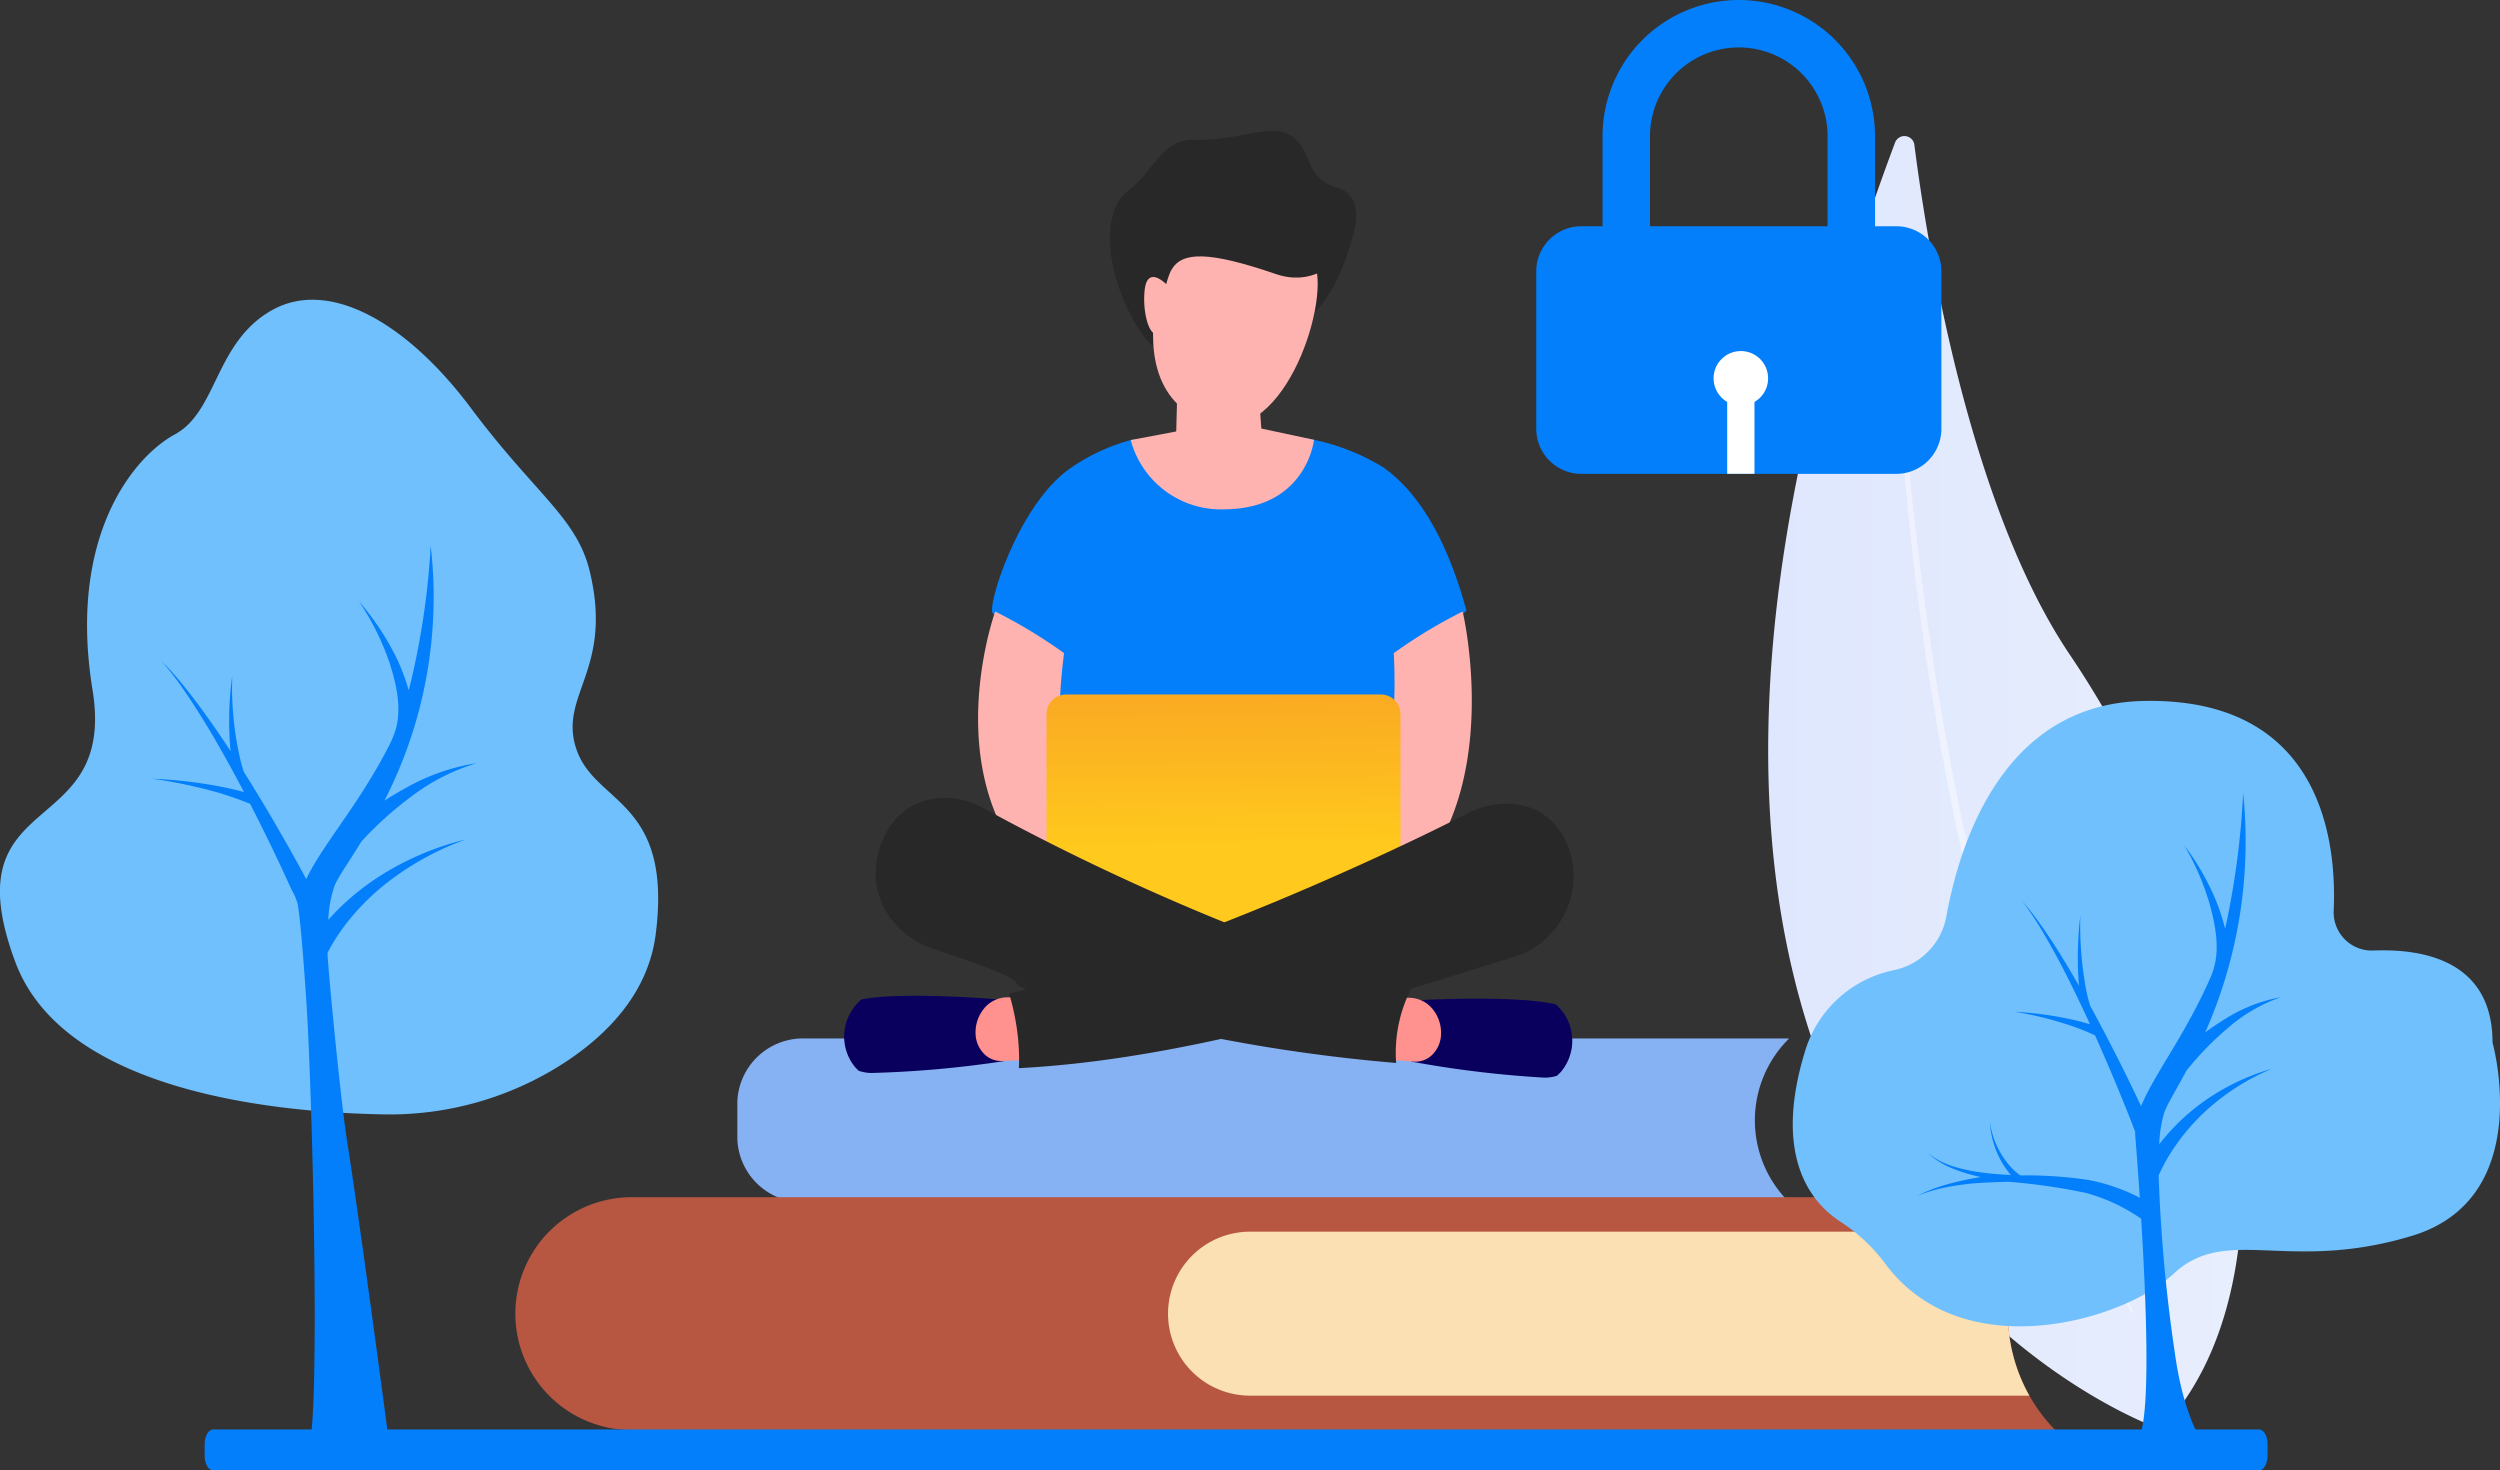 <svg xmlns="http://www.w3.org/2000/svg" xmlns:xlink="http://www.w3.org/1999/xlink" width="210.828" height="123.999" viewBox="0 0 210.828 123.999">
  <rect x="0" y="0" width="210.828" height="123.999" fill="#333333" stroke="none"/>
  <defs>
    <linearGradient id="linear-gradient" y1="0.445" x2="1" y2="0.445" gradientUnits="objectBoundingBox">
      <stop offset="0" stop-color="#dae3fe"/>
      <stop offset="1" stop-color="#e9effd"/>
    </linearGradient>
    <linearGradient id="linear-gradient-2" x1="0.978" y1="2.159" x2="0.725" y2="1.175" gradientUnits="objectBoundingBox">
      <stop offset="0" stop-color="#ff928e"/>
      <stop offset="1" stop-color="#feb3b1"/>
    </linearGradient>
    <linearGradient id="linear-gradient-3" x1="-1.598" y1="8.039" x2="-1.33" y2="7.055" xlink:href="#linear-gradient-2"/>
    <linearGradient id="linear-gradient-4" x1="0.512" y1="0.63" x2="0.467" y2="-2.067" gradientUnits="objectBoundingBox">
      <stop offset="0" stop-color="#ffc91d"/>
      <stop offset="1" stop-color="#ea4335"/>
    </linearGradient>
    <linearGradient id="linear-gradient-5" x1="0.858" y1="-1.396" x2="0.618" y2="-5.188" gradientUnits="objectBoundingBox">
      <stop offset="0" stop-color="#09005d"/>
      <stop offset="1" stop-color="#1a0f91"/>
    </linearGradient>
    <linearGradient id="linear-gradient-6" x1="2.58" y1="-3.69" x2="-0.86" y2="-11.113" xlink:href="#linear-gradient-2"/>
    <linearGradient id="linear-gradient-7" x1="0.829" y1="-2.446" x2="0.648" y2="-5.007" xlink:href="#linear-gradient-5"/>
    <linearGradient id="linear-gradient-8" x1="3.789" y1="-1.467" x2="0.301" y2="-8.971" xlink:href="#linear-gradient-2"/>
    <linearGradient id="linear-gradient-9" x1="0.504" y1="5.035" x2="0.438" y2="2.835" xlink:href="#linear-gradient-2"/>
    <linearGradient id="linear-gradient-10" x1="0.491" y1="4.93" x2="0.506" y2="4.084" xlink:href="#linear-gradient-2"/>
    <linearGradient id="linear-gradient-11" x1="0.446" y1="17.883" x2="0.54" y2="14.591" xlink:href="#linear-gradient-2"/>
  </defs>
  <g id="login" transform="translate(-0.773)">
    <path id="Path_2143" data-name="Path 2143" d="M160.587,12.02a.844.844,0,0,1,1.626.186c1.076,8.409,4.589,30.371,13.111,43.006,13.876,20.573,20.551,51.644,7.705,65.336C183.029,120.548,127.061,101.491,160.587,12.02Z" fill="url(#linear-gradient)"/>
    <path id="Path_2144" data-name="Path 2144" d="M160.725,23.809s0,.088-.005.257,0,.412.015.743c.016.657.058,1.621.118,2.847s.151,2.716.278,4.422.29,3.629.471,5.727c.2,2.1.417,4.366.7,6.762s.607,4.918.962,7.525c.374,2.6.774,5.294,1.247,8.016l.353,2.049q.19,1.024.383,2.056c.247,1.375.536,2.748.812,4.123s.6,2.742.884,4.109q.468,2.043.95,4.06l.507,2c.171.662.328,1.325.514,1.976s.358,1.3.536,1.944q.132.483.265.962l.281.949q.282.945.56,1.873.14.465.278.923c.1.3.2.607.294.907q.291.9.576,1.786c.1.294.186.588.284.877s.2.574.3.859q.3.854.588,1.682c.1.277.192.55.287.823l.3.8c.408,1.057.782,2.087,1.178,3.061s.79,1.9,1.159,2.787.765,1.7,1.113,2.483c.176.389.348.766.512,1.13s.349.7.513,1.033l.9,1.821c.132.277.276.53.406.77s.253.464.367.674l.578,1.064.481.886,0,0a.1.1,0,0,1-.167.094l-.5-.877-.6-1.054-.383-.668c-.135-.238-.283-.489-.42-.765-.283-.547-.6-1.152-.938-1.81q-.255-.5-.532-1.029l-.533-1.123c-.363-.777-.766-1.6-1.158-2.475s-.777-1.813-1.192-2.783-.794-2-1.215-3.06c-.1-.265-.208-.532-.313-.8s-.2-.546-.3-.823c-.2-.552-.4-1.114-.607-1.682-.813-2.277-1.593-4.707-2.343-7.235q-.143-.474-.286-.951t-.269-.964q-.269-.967-.543-1.949c-.188-.652-.35-1.315-.523-1.979s-.343-1.332-.515-2q-.49-2.018-.967-4.068-.222-1.027-.447-2.057c-.148-.687-.3-1.373-.432-2.064-.272-1.379-.558-2.757-.8-4.136q-.189-1.034-.378-2.062t-.348-2.055c-.466-2.729-.858-5.425-1.225-8.035-.343-2.614-.652-5.143-.9-7.547s-.46-4.678-.64-6.778c-.336-4.2-.508-7.715-.6-10.172-.041-1.229-.067-2.195-.072-2.855-.006-.327,0-.589,0-.761l.009-.258a.1.1,0,0,1,.19.005Z" fill="#fff" opacity="0.43" style="isolation: isolate"/>
    <path id="Path_2145" data-name="Path 2145" d="M151.655,101.39H68.693a5.545,5.545,0,0,1-5.739-5.325V92.9a5.545,5.545,0,0,1,5.739-5.325h82.962a9.693,9.693,0,0,0-.154,13.656Z" fill="#86b1f2"/>
    <path id="Path_2146" data-name="Path 2146" d="M174.09,100.961H54.053a9.819,9.819,0,1,0,0,19.638H174.09l-.066-.068A14.074,14.074,0,0,1,174.09,100.961Z" fill="#b75742"/>
    <path id="Path_2147" data-name="Path 2147" d="M171.913,103.869H106.189a6.914,6.914,0,1,0,0,13.828h65.722A14.1,14.1,0,0,1,171.913,103.869Z" fill="#fae0b2"/>
    <path id="Path_2148" data-name="Path 2148" d="M98.441,18.207c-.061.119-4.006,3.02-4.006,3.02s.871,6.232,4.409,8.692c3.889,2.706,9.382-2.229,9.382-2.229s4.371,1.04,6.7-8.059c.533-2.088-2.545-2.263-6.26-1.878C103.868,18.249,98.441,18.207,98.441,18.207Z" fill="#282828"/>
    <path id="Path_2149" data-name="Path 2149" d="M91.07,39.464a16.62,16.62,0,0,1,5.058-2.353c.68-.185,4.347.881,6.615.829,3.111-.072,6.281-1.488,8.847-.849a18.576,18.576,0,0,1,5.84,2.321c3.606,2.564,5.721,7.346,7.01,12.081a16.511,16.511,0,0,1-5.516,3.622l-.568,23.021L104.745,85.1,89.209,77.3l.556-22.5s-4.933-2.3-5.3-3.133S86.717,42.458,91.07,39.464Z" fill="#037ffb"/>
    <path id="Path_2150" data-name="Path 2150" d="M84.7,51.57S78.088,69.9,93.163,77.432c3.13-.416,1.927-5.614,1.927-5.614s-6.551-1.451-4.584-16.739A42.393,42.393,0,0,0,84.7,51.57Z" fill="url(#linear-gradient-2)"/>
    <path id="Path_2151" data-name="Path 2151" d="M124.121,51.57s4.549,19.134-8.465,25.862c-3.13-.416-1.926-5.614-1.926-5.614s5.279-2.6,4.584-16.739A42.4,42.4,0,0,1,124.121,51.57Z" fill="url(#linear-gradient-3)"/>
    <path id="Path_2152" data-name="Path 2152" d="M117.216,78.72H90.689a1.665,1.665,0,0,1-1.66-1.659V60.224a1.666,1.666,0,0,1,1.66-1.66h26.529a1.665,1.665,0,0,1,1.659,1.66V77.061A1.665,1.665,0,0,1,117.216,78.72Z" fill="url(#linear-gradient-4)"/>
    <path id="Path_2153" data-name="Path 2153" d="M131.968,84.695c-3.416-.785-11.312-.363-11.312-.363l-.32.871-.532,4.323a90.051,90.051,0,0,0,11.224,1.353,3.49,3.49,0,0,0,1.04-.156c.114-.1.223-.207.329-.32A4.074,4.074,0,0,0,131.968,84.695Z" fill="url(#linear-gradient-5)"/>
    <path id="Path_2154" data-name="Path 2154" d="M118.389,84.09l1.337.058a2.571,2.571,0,0,1,1.879.97,3.173,3.173,0,0,1,.689,2.167,2.509,2.509,0,0,1-.723,1.65,2.024,2.024,0,0,1-1.564.594l-2.046-.146Z" fill="url(#linear-gradient-6)"/>
    <path id="Path_2155" data-name="Path 2155" d="M73.436,84.281c3.435-.68,11.316-.016,11.316-.016l.3.878.424,4.337a89.692,89.692,0,0,1-11.254,1.007,3.5,3.5,0,0,1-1.036-.188c-.109-.105-.219-.213-.321-.33A4.066,4.066,0,0,1,73.436,84.281Z" fill="url(#linear-gradient-7)"/>
    <path id="Path_2156" data-name="Path 2156" d="M87.025,84.09l-1.339.016a2.568,2.568,0,0,0-1.9.912,3.155,3.155,0,0,0-.743,2.146,2.511,2.511,0,0,0,.682,1.671,2.028,2.028,0,0,0,1.548.642l2.048-.084Z" fill="url(#linear-gradient-8)"/>
    <path id="Path_2157" data-name="Path 2157" d="M132.925,71.146c-1.55-3.567-5.337-4.144-8.562-2.477-.056.074-20.481,10.541-38.491,15.13a19.568,19.568,0,0,1,.839,5.14c.01.384,0,.765-.018,1.139,13.812-.709,28.8-5.315,41.682-9.363A7.119,7.119,0,0,0,132.925,71.146Z" fill="#282828"/>
    <path id="Path_2158" data-name="Path 2158" d="M118.487,89.206a11.87,11.87,0,0,1,1.162-5.564c.024-.078.051-.153.077-.231-1.028-.319-2.357-.751-4.1-1.343A196.82,196.82,0,0,1,83.766,68.184c-3.618-1.976-7.73-.651-8.89,3.628-1.034,3.821,1.238,7.084,4.682,8.23,10.308,3.431,4.941,2.476,8.308,3.56a140.955,140.955,0,0,0,30.643,6.039C118.5,89.5,118.493,89.35,118.487,89.206Z" fill="#282828"/>
    <path id="Path_2159" data-name="Path 2159" d="M96.127,37.111a7.889,7.889,0,0,0,8.053,5.837c6.8-.124,7.407-5.858,7.407-5.858l-4.442-.95-.371-4.95-6.684.495-.124,4.7Z" fill="url(#linear-gradient-9)"/>
    <path id="Path_2160" data-name="Path 2160" d="M101.029,17.166S93.371,32,102.456,35.6c6.409,2.539,10.427-9.851,9.228-13.208-1.853-5.19-3.074-4.575-3.074-4.575Z" fill="url(#linear-gradient-10)"/>
    <path id="Path_2161" data-name="Path 2161" d="M113.526,15.814c3.783,1.039.55,9.246-5.146,7.3s-7.935-1.913-8.824-.349-1.077,7.121-3,4.373c-2.112-3.01-3.289-9.052-.7-11,2.313-1.741,2.853-4.439,5.63-4.347,3.684.124,6.533-1.508,8.2-.331C111.588,12.819,110.743,15.048,113.526,15.814Z" fill="#282828"/>
    <path id="Path_2162" data-name="Path 2162" d="M99.205,24.047s-1.633-1.757-1.894.361.578,4.847,1.562,3.351A5.109,5.109,0,0,0,99.205,24.047Z" fill="url(#linear-gradient-11)"/>
    <path id="Path_2163" data-name="Path 2163" d="M191.285,124H18.746c-.4,0-.715-.558-.715-1.247v-.959c0-.688.32-1.246.715-1.246H191.284c.4,0,.715.558.715,1.246v.959C192,123.441,191.68,124,191.285,124Z" fill="#037ffb"/>
    <path id="Path_2164" data-name="Path 2164" d="M160.489,81.814a5.66,5.66,0,0,0,4.428-4.564c1.188-6.5,4.947-17.93,16.689-18.14,13.83-.247,16.3,10.123,15.97,17.677a3.223,3.223,0,0,0,3.338,3.374c4.091-.17,10.057.778,10.057,7.757,0,0,3.7,13.142-6.821,16.31s-15.609-1-20.117,3.226c-4.165,3.9-17.749,7.953-24.308-.926a14.331,14.331,0,0,0-3.745-3.5c-2.463-1.6-5.705-5.467-2.995-14.346a9.882,9.882,0,0,1,7.326-6.827Z" fill="#70c0fd"/>
    <path id="Path_2165" data-name="Path 2165" d="M186.14,93.242a18.1,18.1,0,0,0-2.674,2.519c-.207.239-.407.486-.6.74a10.477,10.477,0,0,1,.427-2.692c.249-.69.972-1.859,1.86-3.513a25.466,25.466,0,0,1,3.419-3.533,13.6,13.6,0,0,1,4.559-2.672,13.363,13.363,0,0,0-4.94,1.985c-.481.3-.968.631-1.451.986a39.78,39.78,0,0,0,3.2-20.185,69.385,69.385,0,0,1-1.519,11.455,16.916,16.916,0,0,0-.842-2.552,21.282,21.282,0,0,0-2.61-4.5,21.744,21.744,0,0,1,2.085,4.75c1.252,4.3.44,5.753-.238,7.218-2.011,4.355-4.446,7.489-5.481,10.041q-.582-1.242-1.186-2.47-1.289-2.619-2.663-5.178-.223-.414-.449-.826a13.888,13.888,0,0,1-.461-2.072c-.1-.606-.179-1.217-.239-1.833a29.554,29.554,0,0,1-.125-3.724,29.246,29.246,0,0,0-.215,3.746c0,.629.029,1.259.072,1.888.007.1.016.207.026.311l-.015-.026c-.479-.836-.966-1.667-1.473-2.484s-1.026-1.621-1.571-2.4a25.071,25.071,0,0,0-1.735-2.244,26,26,0,0,1,1.592,2.366c.494.819.963,1.657,1.417,2.5s.889,1.71,1.316,2.577.84,1.741,1.246,2.622c.051.112.1.226.155.339-.271-.084-.529-.159-.985-.275a29.113,29.113,0,0,0-5.369-.781,29.253,29.253,0,0,1,5.237,1.346,16.368,16.368,0,0,1,1.544.65q.9,2.013,1.753,4.058.558,1.346,1.1,2.7c.176.452.353.9.523,1.358l.005.011q0,.171.009.342c.063.805.215,2.744.381,5.216a16.051,16.051,0,0,0-4.34-1.5,35.528,35.528,0,0,0-5.732-.382,4.978,4.978,0,0,1-.907-.822,7.086,7.086,0,0,1-1.658-3.687,7.514,7.514,0,0,0,1.376,3.982c.124.17.254.336.39.493-.762-.037-1.523-.093-2.281-.188a14.365,14.365,0,0,1-2.451-.5,6.708,6.708,0,0,1-2.272-1.152,6.989,6.989,0,0,0,2.221,1.345,14.261,14.261,0,0,0,2.255.666c-.154.024-.308.05-.462.077-.562.1-1.124.214-1.679.352s-1.109.293-1.652.484a11.387,11.387,0,0,0-1.588.692,10.759,10.759,0,0,1,1.622-.55c.551-.142,1.106-.247,1.663-.337s1.119-.153,1.679-.2,2.168-.108,2.722-.119a50.838,50.838,0,0,1,6.561.944,15.145,15.145,0,0,1,4.483,2.061c.056.038.111.077.165.115.413,6.709.788,15.9-.09,18.219-1.309,3.463,6.639,2.218,6.639,2.218s-2.674-1.491-3.732-9.282a131.075,131.075,0,0,1-1.342-14.809c.037-.082.072-.166.111-.248.124-.268.26-.531.4-.793a16.459,16.459,0,0,1,.941-1.513,17.911,17.911,0,0,1,2.3-2.679,19.141,19.141,0,0,1,5.794-3.76A18.876,18.876,0,0,0,186.14,93.242Z" fill="#037ffb"/>
    <path id="Path_2166" data-name="Path 2166" d="M33.049,93.976a27.091,27.091,0,0,0,15.314-4.35c3.651-2.382,7.074-5.89,7.706-10.839C57.515,67.476,51,67.848,49.4,63.235s3.142-6.679,1.1-15.082c-1.1-4.513-4.577-6.468-10-13.723S28.5,23.457,23.7,26.163s-4.6,8.524-8.168,10.461-9.046,8.7-6.955,21.558-12.048,8.063-6.515,22.94C6.123,92.033,23.868,93.807,33.049,93.976Z" fill="#70c0fd"/>
    <path id="Path_2167" data-name="Path 2167" d="M26.594,84.253c.5,7.144,1.243,35.6.17,38.07-1.6,3.689,6.786-.906,6.786-.906s-2.228-16.987-3.52-25.285c-.575-3.693-1.628-14.8-1.637-15.771.043-.087.089-.175.134-.263.151-.284.317-.565.491-.843a17.6,17.6,0,0,1,1.147-1.612,20.1,20.1,0,0,1,2.813-2.852,24.078,24.078,0,0,1,7.071-4A24.33,24.33,0,0,0,32.461,74.1,21.253,21.253,0,0,0,29.2,76.78c-.251.255-.5.519-.736.788a9.849,9.849,0,0,1,.522-2.866c.3-.734,1.186-1.979,2.27-3.742A29.387,29.387,0,0,1,35.426,67.2a17.278,17.278,0,0,1,5.566-2.846,17.673,17.673,0,0,0-6.028,2.114c-.6.327-1.183.671-1.77,1.05a37.628,37.628,0,0,0,3.9-21.494,64.932,64.932,0,0,1-1.852,12.2A16.5,16.5,0,0,0,34.218,55.5a22.179,22.179,0,0,0-3.185-4.8,21.918,21.918,0,0,1,2.544,5.059c1.479,4.433.6,6.007-.289,7.686-2.455,4.637-5.425,7.975-6.689,10.692q-.713-1.324-1.446-2.631C24.1,69.652,23.026,67.811,21.9,66q-.273-.441-.549-.881A9.667,9.667,0,0,1,21,63.872c-.074-.318-.143-.638-.2-.96-.12-.645-.221-1.3-.291-1.951s-.125-1.315-.146-1.976c-.037-.7-.016-1.469-.006-1.989-.062.5-.166,1.284-.2,1.986-.049.666-.062,1.334-.06,2s.034,1.341.089,2.01c.008.11.02.221.031.331L20.19,63.3c-.585-.891-1.179-1.776-1.8-2.645s-1.253-1.726-1.918-2.559A27.461,27.461,0,0,0,14.357,55.7,27.281,27.281,0,0,1,16.3,58.223c.6.872,1.175,1.764,1.729,2.668s1.086,1.821,1.606,2.744,1.025,1.856,1.519,2.792l.19.36a31.851,31.851,0,0,0-3.378-.693,42.428,42.428,0,0,0-4.379-.431,42.989,42.989,0,0,1,4.3.838,27.517,27.517,0,0,1,3.979,1.287q1.1,2.145,2.139,4.321.681,1.433,1.337,2.879a5.955,5.955,0,0,1,.516,1.167C26.171,77.666,26.594,84.253,26.594,84.253Z" fill="#037ffb"/>
    <path id="Path_2168" data-name="Path 2168" d="M160.692,19.08H134.123a3.8,3.8,0,0,0-3.795,3.8V36.16a3.8,3.8,0,0,0,3.795,3.8h26.569a3.8,3.8,0,0,0,3.8-3.8V22.876A3.8,3.8,0,0,0,160.692,19.08Z" fill="#037ffb"/>
    <path id="Path_2169" data-name="Path 2169" d="M137.919,19.08V11.489a9.489,9.489,0,1,1,18.978,0V19.08" fill="none" stroke="#037ffb" stroke-linecap="round" stroke-linejoin="round" stroke-width="4"/>
    <circle id="Ellipse_97" data-name="Ellipse 97" cx="2.3" cy="2.3" r="2.3" transform="translate(145.28 29.604)" fill="#fff"/>
    <rect id="Rectangle_1319" data-name="Rectangle 1319" width="2.3" height="6.901" transform="translate(146.43 33.055)" fill="#fff"/>
  </g>
</svg>
